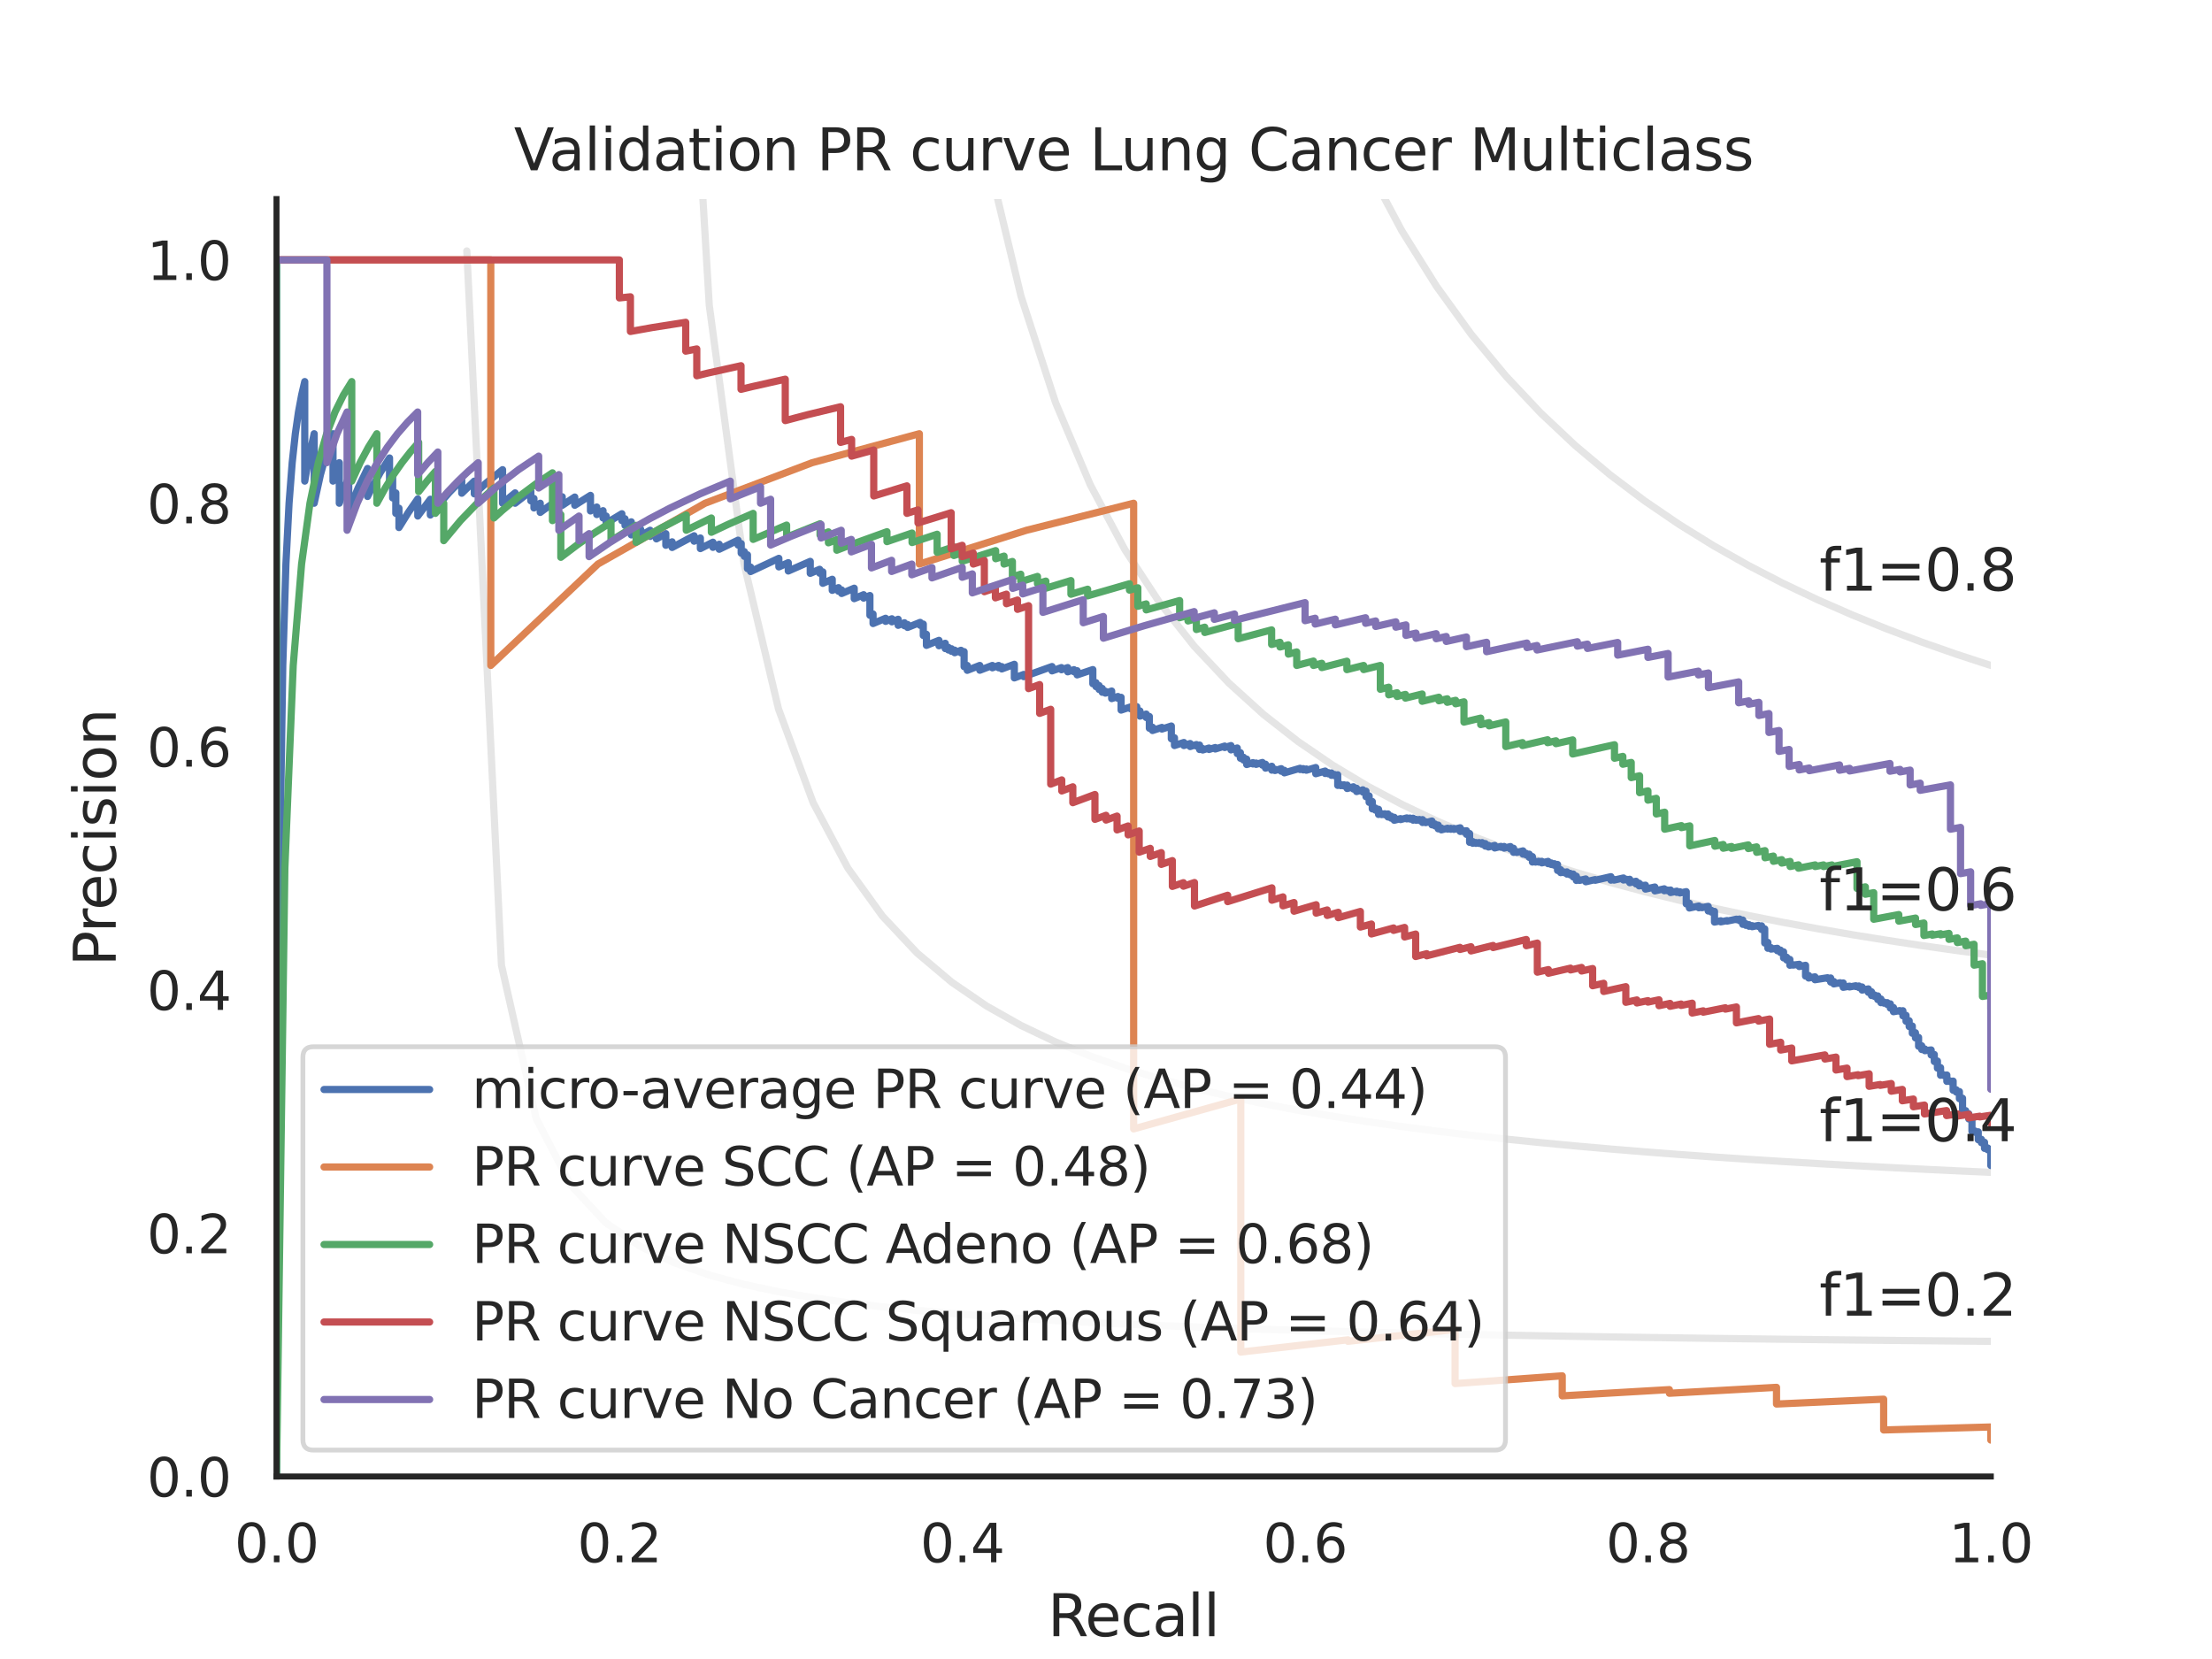 <?xml version="1.0" encoding="utf-8" standalone="no"?>
<!DOCTYPE svg PUBLIC "-//W3C//DTD SVG 1.1//EN"
  "http://www.w3.org/Graphics/SVG/1.1/DTD/svg11.dtd">
<svg xmlns:xlink="http://www.w3.org/1999/xlink" width="460.8pt" height="345.6pt" viewBox="0 0 460.8 345.6" xmlns="http://www.w3.org/2000/svg" version="1.1">
 <defs>
  <style type="text/css">*{stroke-linejoin: round; stroke-linecap: butt}</style>
 </defs>
 <g id="figure_1">
  <g id="patch_1">
   <path d="M 0 345.6 
L 460.8 345.6 
L 460.8 0 
L 0 0 
z
" style="fill: #ffffff"/>
  </g>
  <g id="axes_1">
   <g id="patch_2">
    <path d="M 57.6 307.584 
L 414.72 307.584 
L 414.72 41.472 
L 57.6 41.472 
z
" style="fill: #ffffff"/>
   </g>
   <g id="matplotlib.axis_1">
    <g id="xtick_1">
     <g id="text_1">
      <!-- 0.0 -->
      <g style="fill: #262626" transform="translate(48.853 325.442) scale(0.11 -0.11)">
       <defs>
        <path id="DejaVuSans-30" d="M 2034 4250 
Q 1547 4250 1301 3770 
Q 1056 3291 1056 2328 
Q 1056 1369 1301 889 
Q 1547 409 2034 409 
Q 2525 409 2770 889 
Q 3016 1369 3016 2328 
Q 3016 3291 2770 3770 
Q 2525 4250 2034 4250 
z
M 2034 4750 
Q 2819 4750 3233 4129 
Q 3647 3509 3647 2328 
Q 3647 1150 3233 529 
Q 2819 -91 2034 -91 
Q 1250 -91 836 529 
Q 422 1150 422 2328 
Q 422 3509 836 4129 
Q 1250 4750 2034 4750 
z
" transform="scale(0.016)"/>
        <path id="DejaVuSans-2e" d="M 684 794 
L 1344 794 
L 1344 0 
L 684 0 
L 684 794 
z
" transform="scale(0.016)"/>
       </defs>
       <use xlink:href="#DejaVuSans-30"/>
       <use xlink:href="#DejaVuSans-2e" x="63.623"/>
       <use xlink:href="#DejaVuSans-30" x="95.41"/>
      </g>
     </g>
    </g>
    <g id="xtick_2">
     <g id="text_2">
      <!-- 0.2 -->
      <g style="fill: #262626" transform="translate(120.277 325.442) scale(0.11 -0.11)">
       <defs>
        <path id="DejaVuSans-32" d="M 1228 531 
L 3431 531 
L 3431 0 
L 469 0 
L 469 531 
Q 828 903 1448 1529 
Q 2069 2156 2228 2338 
Q 2531 2678 2651 2914 
Q 2772 3150 2772 3378 
Q 2772 3750 2511 3984 
Q 2250 4219 1831 4219 
Q 1534 4219 1204 4116 
Q 875 4013 500 3803 
L 500 4441 
Q 881 4594 1212 4672 
Q 1544 4750 1819 4750 
Q 2544 4750 2975 4387 
Q 3406 4025 3406 3419 
Q 3406 3131 3298 2873 
Q 3191 2616 2906 2266 
Q 2828 2175 2409 1742 
Q 1991 1309 1228 531 
z
" transform="scale(0.016)"/>
       </defs>
       <use xlink:href="#DejaVuSans-30"/>
       <use xlink:href="#DejaVuSans-2e" x="63.623"/>
       <use xlink:href="#DejaVuSans-32" x="95.41"/>
      </g>
     </g>
    </g>
    <g id="xtick_3">
     <g id="text_3">
      <!-- 0.4 -->
      <g style="fill: #262626" transform="translate(191.701 325.442) scale(0.11 -0.11)">
       <defs>
        <path id="DejaVuSans-34" d="M 2419 4116 
L 825 1625 
L 2419 1625 
L 2419 4116 
z
M 2253 4666 
L 3047 4666 
L 3047 1625 
L 3713 1625 
L 3713 1100 
L 3047 1100 
L 3047 0 
L 2419 0 
L 2419 1100 
L 313 1100 
L 313 1709 
L 2253 4666 
z
" transform="scale(0.016)"/>
       </defs>
       <use xlink:href="#DejaVuSans-30"/>
       <use xlink:href="#DejaVuSans-2e" x="63.623"/>
       <use xlink:href="#DejaVuSans-34" x="95.41"/>
      </g>
     </g>
    </g>
    <g id="xtick_4">
     <g id="text_4">
      <!-- 0.6 -->
      <g style="fill: #262626" transform="translate(263.125 325.442) scale(0.11 -0.11)">
       <defs>
        <path id="DejaVuSans-36" d="M 2113 2584 
Q 1688 2584 1439 2293 
Q 1191 2003 1191 1497 
Q 1191 994 1439 701 
Q 1688 409 2113 409 
Q 2538 409 2786 701 
Q 3034 994 3034 1497 
Q 3034 2003 2786 2293 
Q 2538 2584 2113 2584 
z
M 3366 4563 
L 3366 3988 
Q 3128 4100 2886 4159 
Q 2644 4219 2406 4219 
Q 1781 4219 1451 3797 
Q 1122 3375 1075 2522 
Q 1259 2794 1537 2939 
Q 1816 3084 2150 3084 
Q 2853 3084 3261 2657 
Q 3669 2231 3669 1497 
Q 3669 778 3244 343 
Q 2819 -91 2113 -91 
Q 1303 -91 875 529 
Q 447 1150 447 2328 
Q 447 3434 972 4092 
Q 1497 4750 2381 4750 
Q 2619 4750 2861 4703 
Q 3103 4656 3366 4563 
z
" transform="scale(0.016)"/>
       </defs>
       <use xlink:href="#DejaVuSans-30"/>
       <use xlink:href="#DejaVuSans-2e" x="63.623"/>
       <use xlink:href="#DejaVuSans-36" x="95.41"/>
      </g>
     </g>
    </g>
    <g id="xtick_5">
     <g id="text_5">
      <!-- 0.8 -->
      <g style="fill: #262626" transform="translate(334.549 325.442) scale(0.11 -0.11)">
       <defs>
        <path id="DejaVuSans-38" d="M 2034 2216 
Q 1584 2216 1326 1975 
Q 1069 1734 1069 1313 
Q 1069 891 1326 650 
Q 1584 409 2034 409 
Q 2484 409 2743 651 
Q 3003 894 3003 1313 
Q 3003 1734 2745 1975 
Q 2488 2216 2034 2216 
z
M 1403 2484 
Q 997 2584 770 2862 
Q 544 3141 544 3541 
Q 544 4100 942 4425 
Q 1341 4750 2034 4750 
Q 2731 4750 3128 4425 
Q 3525 4100 3525 3541 
Q 3525 3141 3298 2862 
Q 3072 2584 2669 2484 
Q 3125 2378 3379 2068 
Q 3634 1759 3634 1313 
Q 3634 634 3220 271 
Q 2806 -91 2034 -91 
Q 1263 -91 848 271 
Q 434 634 434 1313 
Q 434 1759 690 2068 
Q 947 2378 1403 2484 
z
M 1172 3481 
Q 1172 3119 1398 2916 
Q 1625 2713 2034 2713 
Q 2441 2713 2670 2916 
Q 2900 3119 2900 3481 
Q 2900 3844 2670 4047 
Q 2441 4250 2034 4250 
Q 1625 4250 1398 4047 
Q 1172 3844 1172 3481 
z
" transform="scale(0.016)"/>
       </defs>
       <use xlink:href="#DejaVuSans-30"/>
       <use xlink:href="#DejaVuSans-2e" x="63.623"/>
       <use xlink:href="#DejaVuSans-38" x="95.41"/>
      </g>
     </g>
    </g>
    <g id="xtick_6">
     <g id="text_6">
      <!-- 1.0 -->
      <g style="fill: #262626" transform="translate(405.973 325.442) scale(0.11 -0.11)">
       <defs>
        <path id="DejaVuSans-31" d="M 794 531 
L 1825 531 
L 1825 4091 
L 703 3866 
L 703 4441 
L 1819 4666 
L 2450 4666 
L 2450 531 
L 3481 531 
L 3481 0 
L 794 0 
L 794 531 
z
" transform="scale(0.016)"/>
       </defs>
       <use xlink:href="#DejaVuSans-31"/>
       <use xlink:href="#DejaVuSans-2e" x="63.623"/>
       <use xlink:href="#DejaVuSans-30" x="95.41"/>
      </g>
     </g>
    </g>
    <g id="text_7">
     <!-- Recall -->
     <g style="fill: #262626" transform="translate(218.259 340.848) scale(0.12 -0.12)">
      <defs>
       <path id="DejaVuSans-52" d="M 2841 2188 
Q 3044 2119 3236 1894 
Q 3428 1669 3622 1275 
L 4263 0 
L 3584 0 
L 2988 1197 
Q 2756 1666 2539 1819 
Q 2322 1972 1947 1972 
L 1259 1972 
L 1259 0 
L 628 0 
L 628 4666 
L 2053 4666 
Q 2853 4666 3247 4331 
Q 3641 3997 3641 3322 
Q 3641 2881 3436 2590 
Q 3231 2300 2841 2188 
z
M 1259 4147 
L 1259 2491 
L 2053 2491 
Q 2509 2491 2742 2702 
Q 2975 2913 2975 3322 
Q 2975 3731 2742 3939 
Q 2509 4147 2053 4147 
L 1259 4147 
z
" transform="scale(0.016)"/>
       <path id="DejaVuSans-65" d="M 3597 1894 
L 3597 1613 
L 953 1613 
Q 991 1019 1311 708 
Q 1631 397 2203 397 
Q 2534 397 2845 478 
Q 3156 559 3463 722 
L 3463 178 
Q 3153 47 2828 -22 
Q 2503 -91 2169 -91 
Q 1331 -91 842 396 
Q 353 884 353 1716 
Q 353 2575 817 3079 
Q 1281 3584 2069 3584 
Q 2775 3584 3186 3129 
Q 3597 2675 3597 1894 
z
M 3022 2063 
Q 3016 2534 2758 2815 
Q 2500 3097 2075 3097 
Q 1594 3097 1305 2825 
Q 1016 2553 972 2059 
L 3022 2063 
z
" transform="scale(0.016)"/>
       <path id="DejaVuSans-63" d="M 3122 3366 
L 3122 2828 
Q 2878 2963 2633 3030 
Q 2388 3097 2138 3097 
Q 1578 3097 1268 2742 
Q 959 2388 959 1747 
Q 959 1106 1268 751 
Q 1578 397 2138 397 
Q 2388 397 2633 464 
Q 2878 531 3122 666 
L 3122 134 
Q 2881 22 2623 -34 
Q 2366 -91 2075 -91 
Q 1284 -91 818 406 
Q 353 903 353 1747 
Q 353 2603 823 3093 
Q 1294 3584 2113 3584 
Q 2378 3584 2631 3529 
Q 2884 3475 3122 3366 
z
" transform="scale(0.016)"/>
       <path id="DejaVuSans-61" d="M 2194 1759 
Q 1497 1759 1228 1600 
Q 959 1441 959 1056 
Q 959 750 1161 570 
Q 1363 391 1709 391 
Q 2188 391 2477 730 
Q 2766 1069 2766 1631 
L 2766 1759 
L 2194 1759 
z
M 3341 1997 
L 3341 0 
L 2766 0 
L 2766 531 
Q 2569 213 2275 61 
Q 1981 -91 1556 -91 
Q 1019 -91 701 211 
Q 384 513 384 1019 
Q 384 1609 779 1909 
Q 1175 2209 1959 2209 
L 2766 2209 
L 2766 2266 
Q 2766 2663 2505 2880 
Q 2244 3097 1772 3097 
Q 1472 3097 1187 3025 
Q 903 2953 641 2809 
L 641 3341 
Q 956 3463 1253 3523 
Q 1550 3584 1831 3584 
Q 2591 3584 2966 3190 
Q 3341 2797 3341 1997 
z
" transform="scale(0.016)"/>
       <path id="DejaVuSans-6c" d="M 603 4863 
L 1178 4863 
L 1178 0 
L 603 0 
L 603 4863 
z
" transform="scale(0.016)"/>
      </defs>
      <use xlink:href="#DejaVuSans-52"/>
      <use xlink:href="#DejaVuSans-65" x="64.982"/>
      <use xlink:href="#DejaVuSans-63" x="126.506"/>
      <use xlink:href="#DejaVuSans-61" x="181.486"/>
      <use xlink:href="#DejaVuSans-6c" x="242.766"/>
      <use xlink:href="#DejaVuSans-6c" x="270.549"/>
     </g>
    </g>
   </g>
   <g id="matplotlib.axis_2">
    <g id="ytick_1">
     <g id="text_8">
      <!-- 0.0 -->
      <g style="fill: #262626" transform="translate(30.607 311.763) scale(0.11 -0.11)">
       <use xlink:href="#DejaVuSans-30"/>
       <use xlink:href="#DejaVuSans-2e" x="63.623"/>
       <use xlink:href="#DejaVuSans-30" x="95.41"/>
      </g>
     </g>
    </g>
    <g id="ytick_2">
     <g id="text_9">
      <!-- 0.2 -->
      <g style="fill: #262626" transform="translate(30.607 261.075) scale(0.11 -0.11)">
       <use xlink:href="#DejaVuSans-30"/>
       <use xlink:href="#DejaVuSans-2e" x="63.623"/>
       <use xlink:href="#DejaVuSans-32" x="95.41"/>
      </g>
     </g>
    </g>
    <g id="ytick_3">
     <g id="text_10">
      <!-- 0.4 -->
      <g style="fill: #262626" transform="translate(30.607 210.387) scale(0.11 -0.11)">
       <use xlink:href="#DejaVuSans-30"/>
       <use xlink:href="#DejaVuSans-2e" x="63.623"/>
       <use xlink:href="#DejaVuSans-34" x="95.41"/>
      </g>
     </g>
    </g>
    <g id="ytick_4">
     <g id="text_11">
      <!-- 0.6 -->
      <g style="fill: #262626" transform="translate(30.607 159.699) scale(0.11 -0.11)">
       <use xlink:href="#DejaVuSans-30"/>
       <use xlink:href="#DejaVuSans-2e" x="63.623"/>
       <use xlink:href="#DejaVuSans-36" x="95.41"/>
      </g>
     </g>
    </g>
    <g id="ytick_5">
     <g id="text_12">
      <!-- 0.8 -->
      <g style="fill: #262626" transform="translate(30.607 109.011) scale(0.11 -0.11)">
       <use xlink:href="#DejaVuSans-30"/>
       <use xlink:href="#DejaVuSans-2e" x="63.623"/>
       <use xlink:href="#DejaVuSans-38" x="95.41"/>
      </g>
     </g>
    </g>
    <g id="ytick_6">
     <g id="text_13">
      <!-- 1.0 -->
      <g style="fill: #262626" transform="translate(30.607 58.323) scale(0.11 -0.11)">
       <use xlink:href="#DejaVuSans-31"/>
       <use xlink:href="#DejaVuSans-2e" x="63.623"/>
       <use xlink:href="#DejaVuSans-30" x="95.41"/>
      </g>
     </g>
    </g>
    <g id="text_14">
     <!-- Precision -->
     <g style="fill: #262626" transform="translate(24.111 201.296) rotate(-90) scale(0.12 -0.12)">
      <defs>
       <path id="DejaVuSans-50" d="M 1259 4147 
L 1259 2394 
L 2053 2394 
Q 2494 2394 2734 2622 
Q 2975 2850 2975 3272 
Q 2975 3691 2734 3919 
Q 2494 4147 2053 4147 
L 1259 4147 
z
M 628 4666 
L 2053 4666 
Q 2838 4666 3239 4311 
Q 3641 3956 3641 3272 
Q 3641 2581 3239 2228 
Q 2838 1875 2053 1875 
L 1259 1875 
L 1259 0 
L 628 0 
L 628 4666 
z
" transform="scale(0.016)"/>
       <path id="DejaVuSans-72" d="M 2631 2963 
Q 2534 3019 2420 3045 
Q 2306 3072 2169 3072 
Q 1681 3072 1420 2755 
Q 1159 2438 1159 1844 
L 1159 0 
L 581 0 
L 581 3500 
L 1159 3500 
L 1159 2956 
Q 1341 3275 1631 3429 
Q 1922 3584 2338 3584 
Q 2397 3584 2469 3576 
Q 2541 3569 2628 3553 
L 2631 2963 
z
" transform="scale(0.016)"/>
       <path id="DejaVuSans-69" d="M 603 3500 
L 1178 3500 
L 1178 0 
L 603 0 
L 603 3500 
z
M 603 4863 
L 1178 4863 
L 1178 4134 
L 603 4134 
L 603 4863 
z
" transform="scale(0.016)"/>
       <path id="DejaVuSans-73" d="M 2834 3397 
L 2834 2853 
Q 2591 2978 2328 3040 
Q 2066 3103 1784 3103 
Q 1356 3103 1142 2972 
Q 928 2841 928 2578 
Q 928 2378 1081 2264 
Q 1234 2150 1697 2047 
L 1894 2003 
Q 2506 1872 2764 1633 
Q 3022 1394 3022 966 
Q 3022 478 2636 193 
Q 2250 -91 1575 -91 
Q 1294 -91 989 -36 
Q 684 19 347 128 
L 347 722 
Q 666 556 975 473 
Q 1284 391 1588 391 
Q 1994 391 2212 530 
Q 2431 669 2431 922 
Q 2431 1156 2273 1281 
Q 2116 1406 1581 1522 
L 1381 1569 
Q 847 1681 609 1914 
Q 372 2147 372 2553 
Q 372 3047 722 3315 
Q 1072 3584 1716 3584 
Q 2034 3584 2315 3537 
Q 2597 3491 2834 3397 
z
" transform="scale(0.016)"/>
       <path id="DejaVuSans-6f" d="M 1959 3097 
Q 1497 3097 1228 2736 
Q 959 2375 959 1747 
Q 959 1119 1226 758 
Q 1494 397 1959 397 
Q 2419 397 2687 759 
Q 2956 1122 2956 1747 
Q 2956 2369 2687 2733 
Q 2419 3097 1959 3097 
z
M 1959 3584 
Q 2709 3584 3137 3096 
Q 3566 2609 3566 1747 
Q 3566 888 3137 398 
Q 2709 -91 1959 -91 
Q 1206 -91 779 398 
Q 353 888 353 1747 
Q 353 2609 779 3096 
Q 1206 3584 1959 3584 
z
" transform="scale(0.016)"/>
       <path id="DejaVuSans-6e" d="M 3513 2113 
L 3513 0 
L 2938 0 
L 2938 2094 
Q 2938 2591 2744 2837 
Q 2550 3084 2163 3084 
Q 1697 3084 1428 2787 
Q 1159 2491 1159 1978 
L 1159 0 
L 581 0 
L 581 3500 
L 1159 3500 
L 1159 2956 
Q 1366 3272 1645 3428 
Q 1925 3584 2291 3584 
Q 2894 3584 3203 3211 
Q 3513 2838 3513 2113 
z
" transform="scale(0.016)"/>
      </defs>
      <use xlink:href="#DejaVuSans-50"/>
      <use xlink:href="#DejaVuSans-72" x="58.553"/>
      <use xlink:href="#DejaVuSans-65" x="97.416"/>
      <use xlink:href="#DejaVuSans-63" x="158.939"/>
      <use xlink:href="#DejaVuSans-69" x="213.92"/>
      <use xlink:href="#DejaVuSans-73" x="241.703"/>
      <use xlink:href="#DejaVuSans-69" x="293.803"/>
      <use xlink:href="#DejaVuSans-6f" x="321.586"/>
      <use xlink:href="#DejaVuSans-6e" x="382.768"/>
     </g>
    </g>
   </g>
   <g id="line2d_1">
    <path d="M 97.248 52.267 
L 104.463 201.073 
L 111.678 232.96 
L 118.893 246.859 
L 126.109 254.643 
L 133.324 259.62 
L 140.539 263.076 
L 147.755 265.615 
L 154.97 267.561 
L 162.185 269.099 
L 169.4 270.345 
L 176.616 271.375 
L 183.831 272.241 
L 191.046 272.979 
L 198.262 273.616 
L 205.477 274.171 
L 212.692 274.658 
L 219.907 275.091 
L 227.123 275.476 
L 234.338 275.822 
L 241.553 276.135 
L 248.769 276.418 
L 255.984 276.676 
L 263.199 276.912 
L 270.414 277.129 
L 277.63 277.33 
L 284.845 277.515 
L 292.06 277.686 
L 299.275 277.846 
L 306.491 277.994 
L 313.706 278.133 
L 320.921 278.264 
L 328.137 278.386 
L 335.352 278.501 
L 342.567 278.609 
L 349.782 278.711 
L 356.998 278.808 
L 364.213 278.899 
L 371.428 278.986 
L 378.644 279.068 
L 385.859 279.146 
L 393.074 279.221 
L 400.289 279.292 
L 407.505 279.359 
L 414.72 279.424 
" clip-path="url(#p24afdfefab)" style="fill: none; stroke: #808080; stroke-opacity: 0.2; stroke-width: 1.5; stroke-linecap: round"/>
   </g>
   <g id="line2d_2">
    <path d="M 143.905 -1 
L 147.755 63.611 
L 154.97 117.362 
L 162.185 147.722 
L 169.4 167.231 
L 176.616 180.825 
L 183.831 190.84 
L 191.046 198.524 
L 198.262 204.607 
L 205.477 209.542 
L 212.692 213.626 
L 219.907 217.061 
L 227.123 219.991 
L 234.338 222.519 
L 241.553 224.724 
L 248.769 226.662 
L 255.984 228.38 
L 263.199 229.914 
L 270.414 231.291 
L 277.63 232.534 
L 284.845 233.662 
L 292.06 234.69 
L 299.275 235.631 
L 306.491 236.496 
L 313.706 237.293 
L 320.921 238.03 
L 328.137 238.714 
L 335.352 239.349 
L 342.567 239.942 
L 349.782 240.496 
L 356.998 241.015 
L 364.213 241.503 
L 371.428 241.961 
L 378.644 242.393 
L 385.859 242.8 
L 393.074 243.185 
L 400.289 243.55 
L 407.505 243.896 
L 414.72 244.224 
" clip-path="url(#p24afdfefab)" style="fill: none; stroke: #808080; stroke-opacity: 0.2; stroke-width: 1.5; stroke-linecap: round"/>
   </g>
   <g id="line2d_3">
    <path d="M 200.009 -1 
L 205.477 31.611 
L 212.692 61.693 
L 219.907 83.907 
L 227.123 100.983 
L 234.338 114.518 
L 241.553 125.511 
L 248.769 134.616 
L 255.984 142.281 
L 263.199 148.823 
L 270.414 154.471 
L 277.63 159.398 
L 284.845 163.732 
L 292.06 167.575 
L 299.275 171.006 
L 306.491 174.088 
L 313.706 176.871 
L 320.921 179.398 
L 328.137 181.701 
L 335.352 183.809 
L 342.567 185.746 
L 349.782 187.532 
L 356.998 189.184 
L 364.213 190.716 
L 371.428 192.142 
L 378.644 193.471 
L 385.859 194.714 
L 393.074 195.878 
L 400.289 196.971 
L 407.505 197.998 
L 414.72 198.967 
" clip-path="url(#p24afdfefab)" style="fill: none; stroke: #808080; stroke-opacity: 0.2; stroke-width: 1.5; stroke-linecap: round"/>
   </g>
   <g id="line2d_4">
    <path d="M 270.344 -1 
L 270.414 -0.768 
L 277.63 18.581 
L 284.845 34.622 
L 292.06 48.136 
L 299.275 59.676 
L 306.491 69.647 
L 313.706 78.346 
L 320.921 86.004 
L 328.137 92.796 
L 335.352 98.862 
L 342.567 104.312 
L 349.782 109.235 
L 356.998 113.705 
L 364.213 117.78 
L 371.428 121.512 
L 378.644 124.941 
L 385.859 128.104 
L 393.074 131.029 
L 400.289 133.744 
L 407.505 136.269 
L 414.72 138.624 
" clip-path="url(#p24afdfefab)" style="fill: none; stroke: #808080; stroke-opacity: 0.2; stroke-width: 1.5; stroke-linecap: round"/>
   </g>
   <g id="line2d_5">
    <path d="M 414.72 242.8 
L 414.72 239.417 
L 414.066 239.509 
L 414.066 239.408 
L 414.066 239.138 
L 413.412 239.229 
L 413.412 239.128 
L 413.412 237.952 
L 412.758 238.045 
L 412.758 237.939 
L 412.758 237.335 
L 412.104 237.428 
L 412.104 237.321 
L 412.104 235.778 
L 411.45 235.873 
L 411.45 235.798 
L 411.45 235.61 
L 410.796 235.705 
L 410.796 235.629 
L 410.796 233.002 
L 410.142 233.1 
L 410.142 233.018 
L 410.142 232.029 
L 409.487 232.127 
L 409.487 232.043 
L 409.487 231.368 
L 408.833 231.467 
L 408.833 231.382 
L 408.833 228.778 
L 408.179 228.88 
L 408.179 228.788 
L 408.179 227.393 
L 407.525 227.495 
L 407.525 227.4 
L 407.525 227.019 
L 406.871 227.122 
L 406.871 227.026 
L 406.871 225.212 
L 406.217 225.316 
L 406.217 225.216 
L 406.217 225.166 
L 405.563 225.27 
L 405.563 225.17 
L 405.563 223.943 
L 404.909 224.048 
L 404.909 223.944 
L 404.909 223.892 
L 404.255 223.998 
L 404.255 223.894 
L 404.255 222.408 
L 403.601 222.514 
L 403.601 222.406 
L 403.601 221.032 
L 402.947 221.139 
L 402.947 221.028 
L 402.947 219.663 
L 402.293 219.771 
L 402.293 219.714 
L 402.293 218.72 
L 400.985 218.88 
L 400.985 218.524 
L 400.331 218.634 
L 400.331 218.574 
L 400.331 217.853 
L 399.676 217.963 
L 399.676 217.903 
L 399.676 216.108 
L 399.022 216.22 
L 399.022 216.156 
L 399.022 215.134 
L 398.368 215.247 
L 398.368 215.182 
L 398.368 213.737 
L 397.714 213.851 
L 397.714 213.784 
L 397.714 212.635 
L 397.06 212.75 
L 397.06 212.681 
L 397.06 211.503 
L 396.406 211.618 
L 396.406 211.547 
L 396.406 210.554 
L 395.752 210.669 
L 395.752 210.598 
L 395.752 210.526 
L 394.444 210.758 
L 394.444 210.686 
L 394.444 209.888 
L 393.79 210.005 
L 393.79 209.932 
L 393.79 209.12 
L 393.136 209.237 
L 393.136 209.163 
L 393.136 208.864 
L 392.482 208.981 
L 392.482 208.906 
L 392.482 208.756 
L 391.828 208.874 
L 391.828 208.798 
L 391.828 208.116 
L 391.174 208.234 
L 391.174 208.158 
L 391.174 207.464 
L 390.52 207.583 
L 390.52 207.506 
L 390.52 207.272 
L 389.865 207.391 
L 389.865 207.313 
L 389.865 206.606 
L 389.211 206.725 
L 389.211 206.646 
L 389.211 206.008 
L 387.903 206.248 
L 387.903 206.168 
L 387.903 205.602 
L 387.249 205.723 
L 387.249 205.642 
L 387.249 205.397 
L 386.595 205.518 
L 386.595 205.436 
L 386.595 205.354 
L 385.287 205.597 
L 385.287 205.515 
L 385.287 205.433 
L 383.979 205.677 
L 383.979 205.595 
L 383.979 204.766 
L 383.325 204.888 
L 383.325 204.805 
L 383.325 204.721 
L 382.017 204.967 
L 382.017 204.883 
L 382.017 204.462 
L 381.363 204.585 
L 381.363 204.5 
L 381.363 203.732 
L 380.709 203.856 
L 380.709 203.77 
L 380.709 203.684 
L 378.092 204.096 
L 378.092 203.489 
L 376.784 203.74 
L 376.784 203.652 
L 376.784 203.214 
L 376.13 203.34 
L 376.13 203.252 
L 376.13 201.091 
L 374.822 201.345 
L 374.822 201.253 
L 374.822 200.884 
L 373.514 201.047 
L 373.514 200.954 
L 372.86 201.082 
L 372.86 200.989 
L 372.86 199.861 
L 372.206 199.989 
L 372.206 199.894 
L 372.206 199.417 
L 371.552 199.546 
L 371.552 199.45 
L 371.552 198.284 
L 370.898 198.413 
L 370.898 198.315 
L 370.898 197.92 
L 370.244 198.05 
L 370.244 197.951 
L 370.244 197.553 
L 368.935 197.714 
L 368.935 197.413 
L 368.281 197.544 
L 368.281 197.443 
L 368.281 196.323 
L 367.627 196.455 
L 367.627 196.352 
L 367.627 193.5 
L 366.973 193.632 
L 366.973 193.524 
L 366.973 192.869 
L 366.319 193.002 
L 366.319 192.892 
L 366.319 192.782 
L 365.011 193.049 
L 365.011 192.938 
L 365.011 192.828 
L 364.357 192.962 
L 364.357 192.851 
L 364.357 192.629 
L 363.703 192.763 
L 363.703 192.652 
L 363.703 192.429 
L 363.049 192.563 
L 363.049 192.451 
L 363.049 191.662 
L 362.395 191.797 
L 362.395 191.455 
L 361.741 191.59 
L 361.741 191.476 
L 359.778 191.883 
L 359.778 191.769 
L 358.47 192.041 
L 358.47 191.812 
L 357.162 192.086 
L 357.162 189.86 
L 356.508 189.998 
L 356.508 189.639 
L 355.854 189.777 
L 355.854 188.808 
L 354.546 189.086 
L 354.546 188.964 
L 353.892 189.103 
L 353.892 188.735 
L 351.93 189.154 
L 351.93 188.162 
L 351.276 188.302 
L 351.276 185.748 
L 349.967 186.031 
L 349.967 185.769 
L 349.313 185.911 
L 349.313 185.648 
L 348.005 185.933 
L 348.005 185.404 
L 347.351 185.547 
L 347.351 185.414 
L 346.697 185.557 
L 346.697 185.157 
L 344.735 185.588 
L 344.735 184.78 
L 342.773 185.214 
L 342.773 184.396 
L 342.119 184.541 
L 342.119 184.404 
L 341.465 184.549 
L 341.465 183.996 
L 340.811 184.142 
L 340.811 183.585 
L 339.502 183.878 
L 339.502 183.173 
L 338.848 183.32 
L 338.848 183.179 
L 338.194 183.326 
L 338.194 182.898 
L 336.232 183.343 
L 336.232 183.2 
L 335.578 183.349 
L 335.578 182.628 
L 332.308 183.378 
L 332.308 183.233 
L 330.345 183.687 
L 330.345 183.103 
L 329.037 183.407 
L 329.037 183.261 
L 328.383 183.413 
L 328.383 182.525 
L 327.729 182.679 
L 327.729 182.08 
L 327.075 182.233 
L 327.075 181.931 
L 326.421 182.085 
L 326.421 181.63 
L 325.767 181.784 
L 325.767 181.632 
L 325.113 181.787 
L 325.113 181.173 
L 324.459 181.328 
L 324.459 180.083 
L 323.805 180.238 
L 323.805 179.923 
L 323.151 180.079 
L 323.151 179.762 
L 322.497 179.918 
L 322.497 179.44 
L 321.189 179.754 
L 321.189 179.433 
L 320.535 179.59 
L 320.535 179.429 
L 319.88 179.587 
L 319.88 179.426 
L 319.226 179.584 
L 319.226 178.443 
L 318.572 178.601 
L 318.572 177.94 
L 317.918 178.099 
L 317.918 177.765 
L 317.264 177.925 
L 317.264 177.253 
L 315.956 177.573 
L 315.956 177.404 
L 315.302 177.564 
L 315.302 176.712 
L 314.648 176.873 
L 314.648 176.356 
L 313.34 176.679 
L 313.34 176.332 
L 312.686 176.494 
L 312.686 176.32 
L 311.378 176.646 
L 311.378 176.12 
L 310.069 176.447 
L 310.069 176.095 
L 309.415 176.259 
L 309.415 175.727 
L 308.761 175.891 
L 308.761 175.534 
L 308.107 175.699 
L 308.107 175.519 
L 307.453 175.685 
L 307.453 175.505 
L 306.799 175.671 
L 306.799 175.309 
L 306.145 175.475 
L 306.145 173.638 
L 305.491 173.804 
L 305.491 173.055 
L 304.837 173.222 
L 304.837 173.033 
L 304.183 173.2 
L 304.183 172.44 
L 302.875 172.775 
L 302.875 172.584 
L 302.221 172.752 
L 302.221 172.56 
L 301.567 172.729 
L 301.567 172.537 
L 300.258 172.876 
L 300.258 172.489 
L 299.604 172.659 
L 299.604 171.878 
L 298.95 172.049 
L 298.95 171.655 
L 298.296 171.826 
L 298.296 171.031 
L 296.988 171.374 
L 296.988 171.174 
L 296.334 171.346 
L 296.334 170.741 
L 295.68 170.914 
L 295.68 170.711 
L 295.026 170.885 
L 295.026 170.681 
L 294.372 170.855 
L 294.372 170.446 
L 293.718 170.62 
L 293.718 170.415 
L 293.064 170.589 
L 293.064 170.383 
L 291.756 170.734 
L 291.756 170.527 
L 290.447 170.88 
L 290.447 170.256 
L 289.793 170.433 
L 289.793 170.013 
L 289.139 170.191 
L 289.139 169.557 
L 288.485 169.735 
L 288.485 169.522 
L 287.831 169.7 
L 287.831 169.487 
L 287.177 169.665 
L 287.177 168.588 
L 286.523 168.767 
L 286.523 168.331 
L 285.869 168.511 
L 285.869 166.963 
L 285.215 167.143 
L 285.215 165.788 
L 284.561 165.968 
L 284.561 164.818 
L 283.907 164.998 
L 283.907 164.533 
L 282.599 164.894 
L 282.599 164.19 
L 281.945 164.372 
L 281.945 163.898 
L 280.636 164.262 
L 280.636 163.546 
L 279.982 163.728 
L 279.982 163.488 
L 279.328 163.671 
L 279.328 163.429 
L 278.674 163.613 
L 278.674 161.402 
L 278.02 161.585 
L 278.02 161.335 
L 277.366 161.519 
L 277.366 161.016 
L 276.712 161.201 
L 276.712 160.948 
L 276.058 161.133 
L 276.058 160.624 
L 274.096 161.181 
L 274.096 159.893 
L 272.134 160.454 
L 272.134 160.193 
L 271.48 160.382 
L 271.48 160.12 
L 270.825 160.309 
L 270.825 160.046 
L 267.555 161 
L 267.555 160.47 
L 266.901 160.662 
L 266.901 160.128 
L 265.593 160.515 
L 265.593 160.246 
L 264.939 160.44 
L 264.939 159.627 
L 263.631 160.017 
L 263.631 159.194 
L 262.977 159.39 
L 262.977 158.836 
L 261.669 159.229 
L 261.669 158.95 
L 261.015 159.147 
L 261.015 158.867 
L 259.706 159.264 
L 259.706 158.132 
L 259.052 158.331 
L 259.052 157.758 
L 258.398 157.957 
L 258.398 156.797 
L 257.744 156.996 
L 257.744 155.818 
L 256.436 156.217 
L 256.436 155.32 
L 255.128 155.721 
L 255.128 155.419 
L 253.166 156.027 
L 253.166 155.723 
L 251.858 156.132 
L 251.858 155.827 
L 250.549 156.238 
L 250.549 155.931 
L 249.895 156.138 
L 249.895 155.209 
L 249.241 155.416 
L 249.241 155.104 
L 247.933 155.52 
L 247.933 154.89 
L 246.625 155.309 
L 246.625 154.673 
L 244.663 155.307 
L 244.663 153.69 
L 244.009 153.902 
L 244.009 151.241 
L 242.047 151.876 
L 242.047 151.536 
L 240.084 152.178 
L 240.084 151.492 
L 239.43 151.707 
L 239.43 149.255 
L 238.776 149.469 
L 238.776 148.754 
L 237.468 149.184 
L 237.468 148.097 
L 236.814 148.312 
L 236.814 147.209 
L 235.506 147.64 
L 235.506 147.268 
L 233.544 147.923 
L 233.544 145.262 
L 232.89 145.479 
L 232.89 145.091 
L 231.582 145.529 
L 231.582 143.955 
L 230.273 144.393 
L 230.273 143.994 
L 229.619 144.215 
L 229.619 143.41 
L 228.965 143.63 
L 228.965 142.817 
L 228.311 143.037 
L 228.311 142.214 
L 227.657 142.435 
L 227.657 139.486 
L 224.387 140.589 
L 224.387 139.721 
L 223.733 139.944 
L 223.733 139.506 
L 222.425 139.954 
L 222.425 139.07 
L 221.116 139.52 
L 221.116 139.073 
L 219.154 139.756 
L 219.154 138.852 
L 213.268 140.958 
L 213.268 140.496 
L 211.305 141.22 
L 211.305 138.384 
L 208.689 139.352 
L 208.689 138.867 
L 208.035 139.112 
L 208.035 138.624 
L 206.727 139.117 
L 206.727 138.624 
L 204.111 139.624 
L 204.111 138.624 
L 201.495 139.642 
L 201.495 138.624 
L 200.84 138.881 
L 200.84 135.747 
L 200.186 136 
L 200.186 135.466 
L 198.878 135.976 
L 198.878 135.436 
L 198.224 135.693 
L 198.224 135.149 
L 197.57 135.406 
L 197.57 134.857 
L 196.916 135.115 
L 196.916 134.006 
L 195.608 134.523 
L 195.608 133.396 
L 192.992 134.442 
L 192.992 132.126 
L 192.338 132.387 
L 192.338 130.004 
L 191.684 130.262 
L 191.684 129.655 
L 189.067 130.704 
L 189.067 130.088 
L 188.413 130.353 
L 188.413 129.731 
L 187.105 130.266 
L 187.105 129.004 
L 185.797 129.54 
L 185.797 128.9 
L 184.489 129.441 
L 184.489 128.794 
L 181.873 129.895 
L 181.873 127.906 
L 181.218 128.183 
L 181.218 124.058 
L 179.91 124.598 
L 179.91 123.889 
L 177.948 124.71 
L 177.948 122.533 
L 175.332 123.636 
L 175.332 122.891 
L 174.678 123.17 
L 174.678 122.418 
L 173.37 122.98 
L 173.37 120.672 
L 171.407 121.514 
L 171.407 119.129 
L 170.753 119.408 
L 170.753 118.596 
L 168.791 119.441 
L 168.791 116.943 
L 164.213 118.951 
L 164.213 117.212 
L 162.251 118.096 
L 162.251 116.309 
L 156.364 119.065 
L 156.364 118.131 
L 155.71 118.45 
L 155.71 115.584 
L 155.056 115.896 
L 155.056 114.918 
L 154.402 115.23 
L 154.402 113.236 
L 153.748 113.544 
L 153.748 112.528 
L 149.823 114.422 
L 149.823 113.372 
L 148.515 114.023 
L 148.515 112.953 
L 145.899 114.282 
L 145.899 112.073 
L 144.591 112.743 
L 144.591 111.61 
L 140.012 114.048 
L 140.012 112.868 
L 138.704 113.593 
L 138.704 111.168 
L 136.742 112.258 
L 136.742 111.006 
L 135.434 111.744 
L 135.434 110.464 
L 133.472 111.59 
L 133.472 110.275 
L 131.509 111.428 
L 131.509 108.704 
L 130.201 109.472 
L 130.201 108.067 
L 129.547 108.453 
L 129.547 107.02 
L 126.277 108.993 
L 126.277 107.5 
L 125.623 107.904 
L 125.623 106.38 
L 124.315 107.19 
L 124.315 105.624 
L 123.007 106.441 
L 123.007 103.197 
L 119.736 105.258 
L 119.736 103.543 
L 117.12 105.277 
L 117.12 103.486 
L 113.196 106.253 
L 112.542 106.745 
L 112.542 104.832 
L 111.233 105.816 
L 111.233 103.838 
L 110.579 104.33 
L 110.579 102.298 
L 107.309 104.832 
L 107.309 102.675 
L 104.693 104.832 
L 104.693 97.841 
L 101.422 100.505 
L 98.806 102.882 
L 98.806 100.224 
L 96.19 102.749 
L 96.19 99.904 
L 93.574 102.596 
L 90.957 105.624 
L 89.649 107.285 
L 89.649 104.001 
L 87.033 107.5 
L 87.033 103.927 
L 85.071 106.745 
L 83.109 109.901 
L 83.109 105.866 
L 82.455 106.944 
L 82.455 102.675 
L 81.8 103.73 
L 81.8 99.2 
L 81.146 100.224 
L 81.146 95.402 
L 79.184 98.496 
L 77.222 102.092 
L 76.568 103.424 
L 76.568 97.591 
L 74.606 101.664 
L 73.298 104.832 
L 72.644 106.58 
L 72.644 99.401 
L 71.335 102.882 
L 70.681 104.832 
L 70.681 96.384 
L 69.373 100.224 
L 69.373 90.35 
L 68.065 94.161 
L 66.757 98.869 
L 65.449 104.832 
L 65.449 90.35 
L 64.141 96.384 
L 63.487 100.224 
L 63.487 79.488 
L 62.833 82.304 
L 62.178 85.824 
L 61.524 90.35 
L 60.87 96.384 
L 60.216 104.832 
L 59.562 117.504 
L 58.908 138.624 
L 58.254 180.864 
L 57.6 307.584 
L 57.6 54.144 
L 57.6 54.144 
" clip-path="url(#p24afdfefab)" style="fill: none; stroke: #4c72b0; stroke-width: 1.5; stroke-linecap: round"/>
   </g>
   <g id="line2d_6">
    <path d="M 414.72 299.99 
L 414.72 297.266 
L 392.4 297.886 
L 392.4 297.786 
L 392.4 291.476 
L 370.08 292.485 
L 370.08 292.421 
L 370.08 289.007 
L 347.76 290.243 
L 347.76 290.152 
L 347.76 289.481 
L 325.44 290.781 
L 325.44 290.688 
L 325.44 286.61 
L 303.12 288.224 
L 303.12 276.948 
L 280.8 279.424 
L 280.8 279.108 
L 258.48 281.664 
L 258.48 228.93 
L 236.16 235.173 
L 236.16 104.832 
L 213.84 110.464 
L 191.52 117.504 
L 191.52 90.35 
L 169.2 96.384 
L 146.88 104.832 
L 124.56 117.504 
L 102.24 138.624 
L 102.24 54.144 
L 57.6 54.144 
L 57.6 54.144 
" clip-path="url(#p24afdfefab)" style="fill: none; stroke: #dd8452; stroke-width: 1.5; stroke-linecap: round"/>
   </g>
   <g id="line2d_7">
    <path d="M 414.72 210.29 
L 414.72 207.284 
L 412.978 207.581 
L 412.978 200.762 
L 411.236 201.066 
L 411.236 196.704 
L 409.494 197.012 
L 409.494 196.048 
L 407.752 196.358 
L 407.752 195.378 
L 406.01 195.69 
L 406.01 194.441 
L 404.268 194.755 
L 404.268 194.502 
L 402.526 194.817 
L 402.526 194.563 
L 400.784 194.88 
L 400.784 192.278 
L 399.042 192.597 
L 399.042 191.251 
L 395.557 191.896 
L 395.557 190.519 
L 390.331 191.5 
L 390.331 185.958 
L 388.589 186.29 
L 388.589 184.743 
L 386.847 185.077 
L 386.847 179.509 
L 381.621 180.522 
L 381.621 180.179 
L 379.879 180.521 
L 379.879 180.175 
L 378.137 180.519 
L 378.137 180.172 
L 374.653 180.864 
L 374.653 180.164 
L 372.911 180.513 
L 372.911 179.448 
L 371.169 179.799 
L 371.169 179.079 
L 369.427 179.432 
L 369.427 178.337 
L 367.685 178.692 
L 367.685 177.202 
L 365.943 177.558 
L 365.943 176.418 
L 364.201 176.776 
L 364.201 176.005 
L 360.716 176.728 
L 360.716 176.338 
L 358.974 176.703 
L 358.974 175.917 
L 357.232 176.284 
L 357.232 175.086 
L 352.006 176.199 
L 352.006 172.042 
L 350.264 172.416 
L 350.264 171.986 
L 346.78 172.741 
L 346.78 169.192 
L 345.038 169.572 
L 345.038 166.308 
L 343.296 166.689 
L 343.296 164.752 
L 341.554 165.133 
L 341.554 161.61 
L 339.812 161.991 
L 339.812 158.826 
L 338.07 159.206 
L 338.07 157.57 
L 336.328 157.952 
L 336.328 155.139 
L 327.618 157.074 
L 327.618 154.134 
L 324.133 154.921 
L 324.133 154.318 
L 322.391 154.715 
L 322.391 154.106 
L 317.165 155.316 
L 317.165 154.699 
L 313.681 155.52 
L 313.681 150.387 
L 310.197 151.206 
L 310.197 150.538 
L 308.455 150.952 
L 308.455 149.595 
L 304.971 150.429 
L 304.971 146.201 
L 303.229 146.615 
L 303.229 145.887 
L 301.487 146.304 
L 301.487 145.568 
L 299.745 145.987 
L 299.745 145.242 
L 296.261 146.09 
L 296.261 144.573 
L 292.777 145.43 
L 292.777 144.658 
L 291.035 145.091 
L 291.035 144.31 
L 289.292 144.746 
L 289.292 143.157 
L 287.55 143.593 
L 287.55 138.624 
L 284.066 139.486 
L 284.066 138.624 
L 280.582 139.499 
L 280.582 137.739 
L 275.356 139.073 
L 275.356 138.172 
L 273.614 138.624 
L 273.614 137.711 
L 270.13 138.624 
L 270.13 135.808 
L 268.388 136.264 
L 268.388 134.328 
L 266.646 134.784 
L 266.646 133.797 
L 264.904 134.254 
L 264.904 131.213 
L 257.936 133.059 
L 257.936 129.867 
L 250.967 131.76 
L 250.967 130.654 
L 249.225 131.138 
L 249.225 128.876 
L 247.483 129.358 
L 247.483 128.201 
L 245.741 128.685 
L 245.741 125.107 
L 238.773 127.051 
L 238.773 125.806 
L 237.031 126.304 
L 237.031 122.447 
L 235.289 122.935 
L 235.289 121.606 
L 226.579 124.124 
L 226.579 122.744 
L 223.095 123.792 
L 223.095 120.942 
L 217.868 122.533 
L 217.868 121.052 
L 216.126 121.592 
L 216.126 120.08 
L 212.642 121.169 
L 212.642 119.616 
L 210.9 120.166 
L 210.9 116.962 
L 209.158 117.504 
L 209.158 115.851 
L 207.416 116.392 
L 207.416 114.7 
L 200.448 116.923 
L 200.448 115.157 
L 198.706 115.728 
L 198.706 113.918 
L 195.222 115.067 
L 195.222 111.292 
L 189.996 113.024 
L 189.996 111.039 
L 184.77 112.835 
L 184.77 110.764 
L 177.801 113.28 
L 174.317 114.624 
L 174.317 112.406 
L 172.575 113.084 
L 172.575 110.795 
L 170.833 111.47 
L 170.833 109.107 
L 163.865 111.89 
L 163.865 109.381 
L 156.897 112.367 
L 156.897 106.944 
L 151.671 109.24 
L 148.187 110.884 
L 148.187 107.904 
L 142.96 110.464 
L 142.96 107.285 
L 137.734 109.987 
L 132.508 112.978 
L 132.508 109.44 
L 127.282 112.63 
L 127.282 108.808 
L 123.798 111.039 
L 120.314 113.46 
L 116.83 116.096 
L 116.83 107.19 
L 115.088 108.453 
L 115.088 98.496 
L 111.604 100.83 
L 108.119 103.424 
L 104.635 106.323 
L 102.893 107.904 
L 102.893 101.664 
L 99.409 104.832 
L 95.925 108.453 
L 92.441 112.63 
L 92.441 104.832 
L 90.699 106.944 
L 90.699 98.221 
L 88.957 100.224 
L 87.215 102.418 
L 87.215 92.16 
L 85.473 94.161 
L 83.731 96.384 
L 81.989 98.869 
L 80.247 101.664 
L 78.505 104.832 
L 78.505 90.35 
L 76.763 93.135 
L 75.02 96.384 
L 73.278 100.224 
L 73.278 79.488 
L 71.536 82.304 
L 69.794 85.824 
L 68.052 90.35 
L 66.31 96.384 
L 64.568 104.832 
L 62.826 117.504 
L 61.084 138.624 
L 59.342 180.864 
L 57.6 307.584 
L 57.6 54.144 
L 57.6 54.144 
" clip-path="url(#p24afdfefab)" style="fill: none; stroke: #55a868; stroke-width: 1.5; stroke-linecap: round"/>
   </g>
   <g id="line2d_8">
    <path d="M 414.72 234.02 
L 414.72 232.329 
L 412.416 232.671 
L 412.416 232.527 
L 410.112 232.87 
L 410.112 232.144 
L 407.808 232.491 
L 407.808 232.049 
L 405.504 232.398 
L 405.504 231.35 
L 400.896 232.059 
L 400.896 230.202 
L 398.592 230.563 
L 398.592 228.949 
L 396.288 229.316 
L 396.288 226.944 
L 393.984 227.319 
L 393.984 225.721 
L 391.68 226.101 
L 391.68 225.92 
L 389.376 226.303 
L 389.376 223.687 
L 387.072 224.077 
L 387.072 223.884 
L 384.768 224.277 
L 384.768 222.505 
L 382.464 222.904 
L 382.464 220.212 
L 380.16 220.619 
L 380.16 219.758 
L 373.248 220.997 
L 373.248 218.326 
L 370.944 218.749 
L 370.944 217.117 
L 368.64 217.546 
L 368.64 212.279 
L 366.336 212.721 
L 366.336 212.188 
L 361.728 213.081 
L 361.728 209.765 
L 359.424 210.221 
L 359.424 209.935 
L 354.816 210.857 
L 354.816 210.57 
L 352.512 211.035 
L 352.512 208.981 
L 350.208 209.453 
L 350.208 209.153 
L 347.904 209.629 
L 347.904 209.024 
L 345.6 209.504 
L 345.6 208.274 
L 343.296 208.758 
L 343.296 208.447 
L 340.992 208.935 
L 340.992 208.307 
L 338.688 208.799 
L 338.688 205.539 
L 334.08 206.545 
L 334.08 204.838 
L 331.776 205.349 
L 331.776 201.762 
L 329.472 202.281 
L 329.472 201.535 
L 327.168 202.059 
L 327.168 201.682 
L 322.56 202.744 
L 322.56 201.984 
L 320.256 202.522 
L 320.256 196.46 
L 317.952 197.01 
L 317.952 195.714 
L 311.04 197.393 
L 311.04 196.955 
L 306.432 198.098 
L 306.432 197.215 
L 304.128 197.794 
L 304.128 197.348 
L 297.216 199.116 
L 297.216 198.668 
L 294.912 199.267 
L 294.912 194.578 
L 292.608 195.189 
L 292.608 193.2 
L 290.304 193.818 
L 290.304 193.31 
L 285.696 194.563 
L 285.696 192.49 
L 283.392 193.127 
L 283.392 189.873 
L 278.784 191.171 
L 278.784 190.047 
L 276.48 190.706 
L 276.48 189.56 
L 274.176 190.228 
L 274.176 188.467 
L 269.568 189.824 
L 269.568 188.012 
L 267.264 188.702 
L 267.264 186.835 
L 264.96 187.533 
L 264.96 184.952 
L 255.744 187.827 
L 255.744 186.496 
L 248.832 188.739 
L 248.832 183.846 
L 246.528 184.613 
L 246.528 183.881 
L 244.224 184.658 
L 244.224 179.28 
L 241.92 180.067 
L 241.92 177.615 
L 239.616 178.411 
L 239.616 176.723 
L 237.312 177.529 
L 237.312 173.106 
L 235.008 173.92 
L 235.008 172.064 
L 232.704 172.889 
L 232.704 170.002 
L 230.4 170.836 
L 230.4 169.845 
L 228.096 170.689 
L 228.096 165.504 
L 223.488 167.217 
L 223.488 163.901 
L 221.184 164.773 
L 221.184 162.469 
L 218.88 163.35 
L 218.88 147.757 
L 216.576 148.608 
L 216.576 142.609 
L 214.272 143.451 
L 214.272 126.174 
L 211.968 126.941 
L 211.968 124.998 
L 209.664 125.768 
L 209.664 123.77 
L 207.36 124.544 
L 207.36 122.487 
L 205.056 123.264 
L 205.056 116.759 
L 202.752 117.504 
L 202.752 115.214 
L 200.448 115.959 
L 200.448 113.593 
L 198.144 114.336 
L 198.144 106.807 
L 191.232 108.942 
L 191.232 106.221 
L 188.928 106.944 
L 188.928 101.211 
L 182.016 103.319 
L 182.016 93.744 
L 177.408 95.021 
L 177.408 91.537 
L 175.104 92.16 
L 175.104 84.732 
L 168.192 86.4 
L 163.584 87.617 
L 163.584 78.991 
L 156.672 80.544 
L 154.368 81.106 
L 154.368 76.182 
L 147.456 77.72 
L 145.152 78.281 
L 145.152 72.688 
L 142.848 73.152 
L 142.848 67.141 
L 135.936 68.224 
L 131.328 69.052 
L 131.328 61.824 
L 129.024 62.064 
L 129.024 54.144 
L 57.6 54.144 
L 57.6 54.144 
" clip-path="url(#p24afdfefab)" style="fill: none; stroke: #c44e52; stroke-width: 1.5; stroke-linecap: round"/>
   </g>
   <g id="line2d_9">
    <path d="M 414.72 226.901 
L 414.72 188.236 
L 412.619 188.608 
L 412.619 188.277 
L 410.519 188.651 
L 410.519 181.614 
L 408.418 181.992 
L 408.418 172.362 
L 406.317 172.741 
L 406.317 163.505 
L 400.015 164.64 
L 400.015 163.141 
L 397.914 163.523 
L 397.914 160.425 
L 395.814 160.808 
L 395.814 160.278 
L 393.713 160.662 
L 393.713 159.048 
L 385.31 160.608 
L 385.31 160.059 
L 383.209 160.456 
L 383.209 159.346 
L 376.907 160.55 
L 376.907 159.987 
L 374.807 160.394 
L 374.807 159.253 
L 372.706 159.662 
L 372.706 156.126 
L 370.605 156.534 
L 370.605 152.183 
L 368.504 152.588 
L 368.504 148.647 
L 366.404 149.049 
L 366.404 146.304 
L 364.303 146.705 
L 364.303 146.002 
L 362.202 146.405 
L 362.202 142.049 
L 355.9 143.253 
L 355.9 140.196 
L 353.8 140.598 
L 353.8 139.814 
L 347.497 141.038 
L 347.497 136.139 
L 343.296 136.951 
L 343.296 135.245 
L 336.994 136.48 
L 336.994 133.834 
L 330.692 135.086 
L 330.692 134.178 
L 328.591 134.601 
L 328.591 133.681 
L 320.188 135.41 
L 320.188 134.469 
L 318.088 134.911 
L 318.088 133.957 
L 309.685 135.76 
L 309.685 133.797 
L 305.483 134.717 
L 305.483 132.696 
L 301.282 133.625 
L 301.282 132.59 
L 299.181 133.059 
L 299.181 132.008 
L 294.98 132.958 
L 294.98 131.886 
L 292.879 132.366 
L 292.879 130.176 
L 290.778 130.654 
L 290.778 129.534 
L 286.577 130.501 
L 286.577 129.358 
L 284.476 129.847 
L 284.476 128.685 
L 278.174 130.176 
L 278.174 128.985 
L 273.973 130.004 
L 273.973 128.787 
L 271.872 129.302 
L 271.872 125.536 
L 259.268 128.685 
L 257.167 129.237 
L 257.167 127.906 
L 252.966 129.024 
L 252.966 127.661 
L 248.764 128.801 
L 248.764 127.404 
L 238.261 130.382 
L 229.858 132.945 
L 229.858 128.428 
L 225.656 129.731 
L 225.656 124.925 
L 217.254 127.571 
L 217.254 122.378 
L 213.052 123.716 
L 213.052 121.895 
L 210.952 122.573 
L 210.952 120.704 
L 202.549 123.507 
L 202.549 119.548 
L 200.448 120.259 
L 200.448 118.2 
L 194.146 120.384 
L 194.146 118.232 
L 189.944 119.74 
L 189.944 117.504 
L 185.743 119.049 
L 185.743 116.722 
L 181.542 118.306 
L 181.542 113.39 
L 177.34 114.97 
L 177.34 112.367 
L 175.24 113.164 
L 175.24 110.464 
L 171.038 112.073 
L 171.038 109.24 
L 164.736 111.744 
L 160.535 113.544 
L 160.535 104.001 
L 158.434 104.832 
L 158.434 101.396 
L 152.132 103.927 
L 152.132 100.224 
L 145.83 102.882 
L 139.528 105.866 
L 135.326 108.067 
L 131.125 110.464 
L 126.923 113.084 
L 122.722 115.959 
L 122.722 111.168 
L 120.621 112.63 
L 120.621 107.5 
L 116.42 110.464 
L 116.42 98.869 
L 112.218 101.664 
L 112.218 95.021 
L 108.017 97.841 
L 103.816 101.077 
L 99.614 104.832 
L 99.614 96.384 
L 97.513 98.221 
L 95.413 100.224 
L 93.312 102.418 
L 91.211 104.832 
L 91.211 94.161 
L 89.111 96.384 
L 87.01 98.869 
L 87.01 85.824 
L 84.909 87.936 
L 82.808 90.35 
L 80.708 93.135 
L 78.607 96.384 
L 76.506 100.224 
L 74.406 104.832 
L 72.305 110.464 
L 72.305 85.824 
L 70.204 90.35 
L 68.104 96.384 
L 68.104 54.144 
L 57.6 54.144 
L 57.6 54.144 
" clip-path="url(#p24afdfefab)" style="fill: none; stroke: #8172b3; stroke-width: 1.5; stroke-linecap: round"/>
   </g>
   <g id="patch_3">
    <path d="M 57.6 307.584 
L 57.6 41.472 
" style="fill: none; stroke: #262626; stroke-width: 1.25; stroke-linejoin: miter; stroke-linecap: square"/>
   </g>
   <g id="patch_4">
    <path d="M 57.6 307.584 
L 414.72 307.584 
" style="fill: none; stroke: #262626; stroke-width: 1.25; stroke-linejoin: miter; stroke-linecap: square"/>
   </g>
   <g id="text_15">
    <!-- f1=0.2 -->
    <g style="fill: #262626" transform="translate(379.008 274.077) scale(0.12 -0.12)">
     <defs>
      <path id="DejaVuSans-66" d="M 2375 4863 
L 2375 4384 
L 1825 4384 
Q 1516 4384 1395 4259 
Q 1275 4134 1275 3809 
L 1275 3500 
L 2222 3500 
L 2222 3053 
L 1275 3053 
L 1275 0 
L 697 0 
L 697 3053 
L 147 3053 
L 147 3500 
L 697 3500 
L 697 3744 
Q 697 4328 969 4595 
Q 1241 4863 1831 4863 
L 2375 4863 
z
" transform="scale(0.016)"/>
      <path id="DejaVuSans-3d" d="M 678 2906 
L 4684 2906 
L 4684 2381 
L 678 2381 
L 678 2906 
z
M 678 1631 
L 4684 1631 
L 4684 1100 
L 678 1100 
L 678 1631 
z
" transform="scale(0.016)"/>
     </defs>
     <use xlink:href="#DejaVuSans-66"/>
     <use xlink:href="#DejaVuSans-31" x="35.205"/>
     <use xlink:href="#DejaVuSans-3d" x="98.828"/>
     <use xlink:href="#DejaVuSans-30" x="182.617"/>
     <use xlink:href="#DejaVuSans-2e" x="246.24"/>
     <use xlink:href="#DejaVuSans-32" x="278.027"/>
    </g>
   </g>
   <g id="text_16">
    <!-- f1=0.4 -->
    <g style="fill: #262626" transform="translate(379.008 237.731) scale(0.12 -0.12)">
     <use xlink:href="#DejaVuSans-66"/>
     <use xlink:href="#DejaVuSans-31" x="35.205"/>
     <use xlink:href="#DejaVuSans-3d" x="98.828"/>
     <use xlink:href="#DejaVuSans-30" x="182.617"/>
     <use xlink:href="#DejaVuSans-2e" x="246.24"/>
     <use xlink:href="#DejaVuSans-34" x="278.027"/>
    </g>
   </g>
   <g id="text_17">
    <!-- f1=0.6 -->
    <g style="fill: #262626" transform="translate(379.008 189.645) scale(0.12 -0.12)">
     <use xlink:href="#DejaVuSans-66"/>
     <use xlink:href="#DejaVuSans-31" x="35.205"/>
     <use xlink:href="#DejaVuSans-3d" x="98.828"/>
     <use xlink:href="#DejaVuSans-30" x="182.617"/>
     <use xlink:href="#DejaVuSans-2e" x="246.24"/>
     <use xlink:href="#DejaVuSans-36" x="278.027"/>
    </g>
   </g>
   <g id="text_18">
    <!-- f1=0.8 -->
    <g style="fill: #262626" transform="translate(379.008 123.035) scale(0.12 -0.12)">
     <use xlink:href="#DejaVuSans-66"/>
     <use xlink:href="#DejaVuSans-31" x="35.205"/>
     <use xlink:href="#DejaVuSans-3d" x="98.828"/>
     <use xlink:href="#DejaVuSans-30" x="182.617"/>
     <use xlink:href="#DejaVuSans-2e" x="246.24"/>
     <use xlink:href="#DejaVuSans-38" x="278.027"/>
    </g>
   </g>
   <g id="text_19">
    <!-- Validation PR curve Lung Cancer Multiclass -->
    <g style="fill: #262626" transform="translate(107.061 35.472) scale(0.12 -0.12)">
     <defs>
      <path id="DejaVuSans-56" d="M 1831 0 
L 50 4666 
L 709 4666 
L 2188 738 
L 3669 4666 
L 4325 4666 
L 2547 0 
L 1831 0 
z
" transform="scale(0.016)"/>
      <path id="DejaVuSans-64" d="M 2906 2969 
L 2906 4863 
L 3481 4863 
L 3481 0 
L 2906 0 
L 2906 525 
Q 2725 213 2448 61 
Q 2172 -91 1784 -91 
Q 1150 -91 751 415 
Q 353 922 353 1747 
Q 353 2572 751 3078 
Q 1150 3584 1784 3584 
Q 2172 3584 2448 3432 
Q 2725 3281 2906 2969 
z
M 947 1747 
Q 947 1113 1208 752 
Q 1469 391 1925 391 
Q 2381 391 2643 752 
Q 2906 1113 2906 1747 
Q 2906 2381 2643 2742 
Q 2381 3103 1925 3103 
Q 1469 3103 1208 2742 
Q 947 2381 947 1747 
z
" transform="scale(0.016)"/>
      <path id="DejaVuSans-74" d="M 1172 4494 
L 1172 3500 
L 2356 3500 
L 2356 3053 
L 1172 3053 
L 1172 1153 
Q 1172 725 1289 603 
Q 1406 481 1766 481 
L 2356 481 
L 2356 0 
L 1766 0 
Q 1100 0 847 248 
Q 594 497 594 1153 
L 594 3053 
L 172 3053 
L 172 3500 
L 594 3500 
L 594 4494 
L 1172 4494 
z
" transform="scale(0.016)"/>
      <path id="DejaVuSans-20" transform="scale(0.016)"/>
      <path id="DejaVuSans-75" d="M 544 1381 
L 544 3500 
L 1119 3500 
L 1119 1403 
Q 1119 906 1312 657 
Q 1506 409 1894 409 
Q 2359 409 2629 706 
Q 2900 1003 2900 1516 
L 2900 3500 
L 3475 3500 
L 3475 0 
L 2900 0 
L 2900 538 
Q 2691 219 2414 64 
Q 2138 -91 1772 -91 
Q 1169 -91 856 284 
Q 544 659 544 1381 
z
M 1991 3584 
L 1991 3584 
z
" transform="scale(0.016)"/>
      <path id="DejaVuSans-76" d="M 191 3500 
L 800 3500 
L 1894 563 
L 2988 3500 
L 3597 3500 
L 2284 0 
L 1503 0 
L 191 3500 
z
" transform="scale(0.016)"/>
      <path id="DejaVuSans-4c" d="M 628 4666 
L 1259 4666 
L 1259 531 
L 3531 531 
L 3531 0 
L 628 0 
L 628 4666 
z
" transform="scale(0.016)"/>
      <path id="DejaVuSans-67" d="M 2906 1791 
Q 2906 2416 2648 2759 
Q 2391 3103 1925 3103 
Q 1463 3103 1205 2759 
Q 947 2416 947 1791 
Q 947 1169 1205 825 
Q 1463 481 1925 481 
Q 2391 481 2648 825 
Q 2906 1169 2906 1791 
z
M 3481 434 
Q 3481 -459 3084 -895 
Q 2688 -1331 1869 -1331 
Q 1566 -1331 1297 -1286 
Q 1028 -1241 775 -1147 
L 775 -588 
Q 1028 -725 1275 -790 
Q 1522 -856 1778 -856 
Q 2344 -856 2625 -561 
Q 2906 -266 2906 331 
L 2906 616 
Q 2728 306 2450 153 
Q 2172 0 1784 0 
Q 1141 0 747 490 
Q 353 981 353 1791 
Q 353 2603 747 3093 
Q 1141 3584 1784 3584 
Q 2172 3584 2450 3431 
Q 2728 3278 2906 2969 
L 2906 3500 
L 3481 3500 
L 3481 434 
z
" transform="scale(0.016)"/>
      <path id="DejaVuSans-43" d="M 4122 4306 
L 4122 3641 
Q 3803 3938 3442 4084 
Q 3081 4231 2675 4231 
Q 1875 4231 1450 3742 
Q 1025 3253 1025 2328 
Q 1025 1406 1450 917 
Q 1875 428 2675 428 
Q 3081 428 3442 575 
Q 3803 722 4122 1019 
L 4122 359 
Q 3791 134 3420 21 
Q 3050 -91 2638 -91 
Q 1578 -91 968 557 
Q 359 1206 359 2328 
Q 359 3453 968 4101 
Q 1578 4750 2638 4750 
Q 3056 4750 3426 4639 
Q 3797 4528 4122 4306 
z
" transform="scale(0.016)"/>
      <path id="DejaVuSans-4d" d="M 628 4666 
L 1569 4666 
L 2759 1491 
L 3956 4666 
L 4897 4666 
L 4897 0 
L 4281 0 
L 4281 4097 
L 3078 897 
L 2444 897 
L 1241 4097 
L 1241 0 
L 628 0 
L 628 4666 
z
" transform="scale(0.016)"/>
     </defs>
     <use xlink:href="#DejaVuSans-56"/>
     <use xlink:href="#DejaVuSans-61" x="60.658"/>
     <use xlink:href="#DejaVuSans-6c" x="121.938"/>
     <use xlink:href="#DejaVuSans-69" x="149.721"/>
     <use xlink:href="#DejaVuSans-64" x="177.504"/>
     <use xlink:href="#DejaVuSans-61" x="240.98"/>
     <use xlink:href="#DejaVuSans-74" x="302.26"/>
     <use xlink:href="#DejaVuSans-69" x="341.469"/>
     <use xlink:href="#DejaVuSans-6f" x="369.252"/>
     <use xlink:href="#DejaVuSans-6e" x="430.434"/>
     <use xlink:href="#DejaVuSans-20" x="493.812"/>
     <use xlink:href="#DejaVuSans-50" x="525.6"/>
     <use xlink:href="#DejaVuSans-52" x="585.902"/>
     <use xlink:href="#DejaVuSans-20" x="655.385"/>
     <use xlink:href="#DejaVuSans-63" x="687.172"/>
     <use xlink:href="#DejaVuSans-75" x="742.152"/>
     <use xlink:href="#DejaVuSans-72" x="805.531"/>
     <use xlink:href="#DejaVuSans-76" x="846.645"/>
     <use xlink:href="#DejaVuSans-65" x="905.824"/>
     <use xlink:href="#DejaVuSans-20" x="967.348"/>
     <use xlink:href="#DejaVuSans-4c" x="999.135"/>
     <use xlink:href="#DejaVuSans-75" x="1053.098"/>
     <use xlink:href="#DejaVuSans-6e" x="1116.477"/>
     <use xlink:href="#DejaVuSans-67" x="1179.855"/>
     <use xlink:href="#DejaVuSans-20" x="1243.332"/>
     <use xlink:href="#DejaVuSans-43" x="1275.119"/>
     <use xlink:href="#DejaVuSans-61" x="1344.943"/>
     <use xlink:href="#DejaVuSans-6e" x="1406.223"/>
     <use xlink:href="#DejaVuSans-63" x="1469.602"/>
     <use xlink:href="#DejaVuSans-65" x="1524.582"/>
     <use xlink:href="#DejaVuSans-72" x="1586.105"/>
     <use xlink:href="#DejaVuSans-20" x="1627.219"/>
     <use xlink:href="#DejaVuSans-4d" x="1659.006"/>
     <use xlink:href="#DejaVuSans-75" x="1745.285"/>
     <use xlink:href="#DejaVuSans-6c" x="1808.664"/>
     <use xlink:href="#DejaVuSans-74" x="1836.447"/>
     <use xlink:href="#DejaVuSans-69" x="1875.656"/>
     <use xlink:href="#DejaVuSans-63" x="1903.439"/>
     <use xlink:href="#DejaVuSans-6c" x="1958.42"/>
     <use xlink:href="#DejaVuSans-61" x="1986.203"/>
     <use xlink:href="#DejaVuSans-73" x="2047.482"/>
     <use xlink:href="#DejaVuSans-73" x="2099.582"/>
    </g>
   </g>
   <g id="legend_1">
    <g id="patch_5">
     <path d="M 65.3 302.084 
L 311.423 302.084 
Q 313.623 302.084 313.623 299.884 
L 313.623 220.254 
Q 313.623 218.054 311.423 218.054 
L 65.3 218.054 
Q 63.1 218.054 63.1 220.254 
L 63.1 299.884 
Q 63.1 302.084 65.3 302.084 
z
" style="fill: #ffffff; opacity: 0.8; stroke: #cccccc; stroke-linejoin: miter"/>
    </g>
    <g id="line2d_10">
     <path d="M 67.5 226.963 
L 78.5 226.963 
L 89.5 226.963 
" style="fill: none; stroke: #4c72b0; stroke-width: 1.5; stroke-linecap: round"/>
    </g>
    <g id="text_20">
     <!-- micro-average PR curve (AP = 0.44) -->
     <g style="fill: #262626" transform="translate(98.3 230.813) scale(0.11 -0.11)">
      <defs>
       <path id="DejaVuSans-6d" d="M 3328 2828 
Q 3544 3216 3844 3400 
Q 4144 3584 4550 3584 
Q 5097 3584 5394 3201 
Q 5691 2819 5691 2113 
L 5691 0 
L 5113 0 
L 5113 2094 
Q 5113 2597 4934 2840 
Q 4756 3084 4391 3084 
Q 3944 3084 3684 2787 
Q 3425 2491 3425 1978 
L 3425 0 
L 2847 0 
L 2847 2094 
Q 2847 2600 2669 2842 
Q 2491 3084 2119 3084 
Q 1678 3084 1418 2786 
Q 1159 2488 1159 1978 
L 1159 0 
L 581 0 
L 581 3500 
L 1159 3500 
L 1159 2956 
Q 1356 3278 1631 3431 
Q 1906 3584 2284 3584 
Q 2666 3584 2933 3390 
Q 3200 3197 3328 2828 
z
" transform="scale(0.016)"/>
       <path id="DejaVuSans-2d" d="M 313 2009 
L 1997 2009 
L 1997 1497 
L 313 1497 
L 313 2009 
z
" transform="scale(0.016)"/>
       <path id="DejaVuSans-28" d="M 1984 4856 
Q 1566 4138 1362 3434 
Q 1159 2731 1159 2009 
Q 1159 1288 1364 580 
Q 1569 -128 1984 -844 
L 1484 -844 
Q 1016 -109 783 600 
Q 550 1309 550 2009 
Q 550 2706 781 3412 
Q 1013 4119 1484 4856 
L 1984 4856 
z
" transform="scale(0.016)"/>
       <path id="DejaVuSans-41" d="M 2188 4044 
L 1331 1722 
L 3047 1722 
L 2188 4044 
z
M 1831 4666 
L 2547 4666 
L 4325 0 
L 3669 0 
L 3244 1197 
L 1141 1197 
L 716 0 
L 50 0 
L 1831 4666 
z
" transform="scale(0.016)"/>
       <path id="DejaVuSans-29" d="M 513 4856 
L 1013 4856 
Q 1481 4119 1714 3412 
Q 1947 2706 1947 2009 
Q 1947 1309 1714 600 
Q 1481 -109 1013 -844 
L 513 -844 
Q 928 -128 1133 580 
Q 1338 1288 1338 2009 
Q 1338 2731 1133 3434 
Q 928 4138 513 4856 
z
" transform="scale(0.016)"/>
      </defs>
      <use xlink:href="#DejaVuSans-6d"/>
      <use xlink:href="#DejaVuSans-69" x="97.412"/>
      <use xlink:href="#DejaVuSans-63" x="125.195"/>
      <use xlink:href="#DejaVuSans-72" x="180.176"/>
      <use xlink:href="#DejaVuSans-6f" x="219.039"/>
      <use xlink:href="#DejaVuSans-2d" x="282.096"/>
      <use xlink:href="#DejaVuSans-61" x="318.18"/>
      <use xlink:href="#DejaVuSans-76" x="379.459"/>
      <use xlink:href="#DejaVuSans-65" x="438.639"/>
      <use xlink:href="#DejaVuSans-72" x="500.162"/>
      <use xlink:href="#DejaVuSans-61" x="541.275"/>
      <use xlink:href="#DejaVuSans-67" x="602.555"/>
      <use xlink:href="#DejaVuSans-65" x="666.031"/>
      <use xlink:href="#DejaVuSans-20" x="727.555"/>
      <use xlink:href="#DejaVuSans-50" x="759.342"/>
      <use xlink:href="#DejaVuSans-52" x="819.645"/>
      <use xlink:href="#DejaVuSans-20" x="889.127"/>
      <use xlink:href="#DejaVuSans-63" x="920.914"/>
      <use xlink:href="#DejaVuSans-75" x="975.895"/>
      <use xlink:href="#DejaVuSans-72" x="1039.273"/>
      <use xlink:href="#DejaVuSans-76" x="1080.387"/>
      <use xlink:href="#DejaVuSans-65" x="1139.566"/>
      <use xlink:href="#DejaVuSans-20" x="1201.09"/>
      <use xlink:href="#DejaVuSans-28" x="1232.877"/>
      <use xlink:href="#DejaVuSans-41" x="1271.891"/>
      <use xlink:href="#DejaVuSans-50" x="1340.299"/>
      <use xlink:href="#DejaVuSans-20" x="1400.602"/>
      <use xlink:href="#DejaVuSans-3d" x="1432.389"/>
      <use xlink:href="#DejaVuSans-20" x="1516.178"/>
      <use xlink:href="#DejaVuSans-30" x="1547.965"/>
      <use xlink:href="#DejaVuSans-2e" x="1611.588"/>
      <use xlink:href="#DejaVuSans-34" x="1643.375"/>
      <use xlink:href="#DejaVuSans-34" x="1706.998"/>
      <use xlink:href="#DejaVuSans-29" x="1770.621"/>
     </g>
    </g>
    <g id="line2d_11">
     <path d="M 67.5 243.109 
L 78.5 243.109 
L 89.5 243.109 
" style="fill: none; stroke: #dd8452; stroke-width: 1.5; stroke-linecap: round"/>
    </g>
    <g id="text_21">
     <!-- PR curve SCC (AP = 0.48) -->
     <g style="fill: #262626" transform="translate(98.3 246.959) scale(0.11 -0.11)">
      <defs>
       <path id="DejaVuSans-53" d="M 3425 4513 
L 3425 3897 
Q 3066 4069 2747 4153 
Q 2428 4238 2131 4238 
Q 1616 4238 1336 4038 
Q 1056 3838 1056 3469 
Q 1056 3159 1242 3001 
Q 1428 2844 1947 2747 
L 2328 2669 
Q 3034 2534 3370 2195 
Q 3706 1856 3706 1288 
Q 3706 609 3251 259 
Q 2797 -91 1919 -91 
Q 1588 -91 1214 -16 
Q 841 59 441 206 
L 441 856 
Q 825 641 1194 531 
Q 1563 422 1919 422 
Q 2459 422 2753 634 
Q 3047 847 3047 1241 
Q 3047 1584 2836 1778 
Q 2625 1972 2144 2069 
L 1759 2144 
Q 1053 2284 737 2584 
Q 422 2884 422 3419 
Q 422 4038 858 4394 
Q 1294 4750 2059 4750 
Q 2388 4750 2728 4690 
Q 3069 4631 3425 4513 
z
" transform="scale(0.016)"/>
      </defs>
      <use xlink:href="#DejaVuSans-50"/>
      <use xlink:href="#DejaVuSans-52" x="60.303"/>
      <use xlink:href="#DejaVuSans-20" x="129.785"/>
      <use xlink:href="#DejaVuSans-63" x="161.572"/>
      <use xlink:href="#DejaVuSans-75" x="216.553"/>
      <use xlink:href="#DejaVuSans-72" x="279.932"/>
      <use xlink:href="#DejaVuSans-76" x="321.045"/>
      <use xlink:href="#DejaVuSans-65" x="380.225"/>
      <use xlink:href="#DejaVuSans-20" x="441.748"/>
      <use xlink:href="#DejaVuSans-53" x="473.535"/>
      <use xlink:href="#DejaVuSans-43" x="537.012"/>
      <use xlink:href="#DejaVuSans-43" x="606.836"/>
      <use xlink:href="#DejaVuSans-20" x="676.66"/>
      <use xlink:href="#DejaVuSans-28" x="708.447"/>
      <use xlink:href="#DejaVuSans-41" x="747.461"/>
      <use xlink:href="#DejaVuSans-50" x="815.869"/>
      <use xlink:href="#DejaVuSans-20" x="876.172"/>
      <use xlink:href="#DejaVuSans-3d" x="907.959"/>
      <use xlink:href="#DejaVuSans-20" x="991.748"/>
      <use xlink:href="#DejaVuSans-30" x="1023.535"/>
      <use xlink:href="#DejaVuSans-2e" x="1087.158"/>
      <use xlink:href="#DejaVuSans-34" x="1118.945"/>
      <use xlink:href="#DejaVuSans-38" x="1182.568"/>
      <use xlink:href="#DejaVuSans-29" x="1246.191"/>
     </g>
    </g>
    <g id="line2d_12">
     <path d="M 67.5 259.254 
L 78.5 259.254 
L 89.5 259.254 
" style="fill: none; stroke: #55a868; stroke-width: 1.5; stroke-linecap: round"/>
    </g>
    <g id="text_22">
     <!-- PR curve NSCC Adeno (AP = 0.68) -->
     <g style="fill: #262626" transform="translate(98.3 263.104) scale(0.11 -0.11)">
      <defs>
       <path id="DejaVuSans-4e" d="M 628 4666 
L 1478 4666 
L 3547 763 
L 3547 4666 
L 4159 4666 
L 4159 0 
L 3309 0 
L 1241 3903 
L 1241 0 
L 628 0 
L 628 4666 
z
" transform="scale(0.016)"/>
      </defs>
      <use xlink:href="#DejaVuSans-50"/>
      <use xlink:href="#DejaVuSans-52" x="60.303"/>
      <use xlink:href="#DejaVuSans-20" x="129.785"/>
      <use xlink:href="#DejaVuSans-63" x="161.572"/>
      <use xlink:href="#DejaVuSans-75" x="216.553"/>
      <use xlink:href="#DejaVuSans-72" x="279.932"/>
      <use xlink:href="#DejaVuSans-76" x="321.045"/>
      <use xlink:href="#DejaVuSans-65" x="380.225"/>
      <use xlink:href="#DejaVuSans-20" x="441.748"/>
      <use xlink:href="#DejaVuSans-4e" x="473.535"/>
      <use xlink:href="#DejaVuSans-53" x="548.34"/>
      <use xlink:href="#DejaVuSans-43" x="611.816"/>
      <use xlink:href="#DejaVuSans-43" x="681.641"/>
      <use xlink:href="#DejaVuSans-20" x="751.465"/>
      <use xlink:href="#DejaVuSans-41" x="783.252"/>
      <use xlink:href="#DejaVuSans-64" x="849.91"/>
      <use xlink:href="#DejaVuSans-65" x="913.387"/>
      <use xlink:href="#DejaVuSans-6e" x="974.91"/>
      <use xlink:href="#DejaVuSans-6f" x="1038.289"/>
      <use xlink:href="#DejaVuSans-20" x="1099.471"/>
      <use xlink:href="#DejaVuSans-28" x="1131.258"/>
      <use xlink:href="#DejaVuSans-41" x="1170.271"/>
      <use xlink:href="#DejaVuSans-50" x="1238.68"/>
      <use xlink:href="#DejaVuSans-20" x="1298.982"/>
      <use xlink:href="#DejaVuSans-3d" x="1330.77"/>
      <use xlink:href="#DejaVuSans-20" x="1414.559"/>
      <use xlink:href="#DejaVuSans-30" x="1446.346"/>
      <use xlink:href="#DejaVuSans-2e" x="1509.969"/>
      <use xlink:href="#DejaVuSans-36" x="1541.756"/>
      <use xlink:href="#DejaVuSans-38" x="1605.379"/>
      <use xlink:href="#DejaVuSans-29" x="1669.002"/>
     </g>
    </g>
    <g id="line2d_13">
     <path d="M 67.5 275.4 
L 78.5 275.4 
L 89.5 275.4 
" style="fill: none; stroke: #c44e52; stroke-width: 1.5; stroke-linecap: round"/>
    </g>
    <g id="text_23">
     <!-- PR curve NSCC Squamous (AP = 0.64) -->
     <g style="fill: #262626" transform="translate(98.3 279.25) scale(0.11 -0.11)">
      <defs>
       <path id="DejaVuSans-71" d="M 947 1747 
Q 947 1113 1208 752 
Q 1469 391 1925 391 
Q 2381 391 2643 752 
Q 2906 1113 2906 1747 
Q 2906 2381 2643 2742 
Q 2381 3103 1925 3103 
Q 1469 3103 1208 2742 
Q 947 2381 947 1747 
z
M 2906 525 
Q 2725 213 2448 61 
Q 2172 -91 1784 -91 
Q 1150 -91 751 415 
Q 353 922 353 1747 
Q 353 2572 751 3078 
Q 1150 3584 1784 3584 
Q 2172 3584 2448 3432 
Q 2725 3281 2906 2969 
L 2906 3500 
L 3481 3500 
L 3481 -1331 
L 2906 -1331 
L 2906 525 
z
" transform="scale(0.016)"/>
      </defs>
      <use xlink:href="#DejaVuSans-50"/>
      <use xlink:href="#DejaVuSans-52" x="60.303"/>
      <use xlink:href="#DejaVuSans-20" x="129.785"/>
      <use xlink:href="#DejaVuSans-63" x="161.572"/>
      <use xlink:href="#DejaVuSans-75" x="216.553"/>
      <use xlink:href="#DejaVuSans-72" x="279.932"/>
      <use xlink:href="#DejaVuSans-76" x="321.045"/>
      <use xlink:href="#DejaVuSans-65" x="380.225"/>
      <use xlink:href="#DejaVuSans-20" x="441.748"/>
      <use xlink:href="#DejaVuSans-4e" x="473.535"/>
      <use xlink:href="#DejaVuSans-53" x="548.34"/>
      <use xlink:href="#DejaVuSans-43" x="611.816"/>
      <use xlink:href="#DejaVuSans-43" x="681.641"/>
      <use xlink:href="#DejaVuSans-20" x="751.465"/>
      <use xlink:href="#DejaVuSans-53" x="783.252"/>
      <use xlink:href="#DejaVuSans-71" x="846.729"/>
      <use xlink:href="#DejaVuSans-75" x="910.205"/>
      <use xlink:href="#DejaVuSans-61" x="973.584"/>
      <use xlink:href="#DejaVuSans-6d" x="1034.863"/>
      <use xlink:href="#DejaVuSans-6f" x="1132.275"/>
      <use xlink:href="#DejaVuSans-75" x="1193.457"/>
      <use xlink:href="#DejaVuSans-73" x="1256.836"/>
      <use xlink:href="#DejaVuSans-20" x="1308.936"/>
      <use xlink:href="#DejaVuSans-28" x="1340.723"/>
      <use xlink:href="#DejaVuSans-41" x="1379.736"/>
      <use xlink:href="#DejaVuSans-50" x="1448.145"/>
      <use xlink:href="#DejaVuSans-20" x="1508.447"/>
      <use xlink:href="#DejaVuSans-3d" x="1540.234"/>
      <use xlink:href="#DejaVuSans-20" x="1624.023"/>
      <use xlink:href="#DejaVuSans-30" x="1655.811"/>
      <use xlink:href="#DejaVuSans-2e" x="1719.434"/>
      <use xlink:href="#DejaVuSans-36" x="1751.221"/>
      <use xlink:href="#DejaVuSans-34" x="1814.844"/>
      <use xlink:href="#DejaVuSans-29" x="1878.467"/>
     </g>
    </g>
    <g id="line2d_14">
     <path d="M 67.5 291.546 
L 78.5 291.546 
L 89.5 291.546 
" style="fill: none; stroke: #8172b3; stroke-width: 1.5; stroke-linecap: round"/>
    </g>
    <g id="text_24">
     <!-- PR curve No Cancer (AP = 0.73) -->
     <g style="fill: #262626" transform="translate(98.3 295.396) scale(0.11 -0.11)">
      <defs>
       <path id="DejaVuSans-37" d="M 525 4666 
L 3525 4666 
L 3525 4397 
L 1831 0 
L 1172 0 
L 2766 4134 
L 525 4134 
L 525 4666 
z
" transform="scale(0.016)"/>
       <path id="DejaVuSans-33" d="M 2597 2516 
Q 3050 2419 3304 2112 
Q 3559 1806 3559 1356 
Q 3559 666 3084 287 
Q 2609 -91 1734 -91 
Q 1441 -91 1130 -33 
Q 819 25 488 141 
L 488 750 
Q 750 597 1062 519 
Q 1375 441 1716 441 
Q 2309 441 2620 675 
Q 2931 909 2931 1356 
Q 2931 1769 2642 2001 
Q 2353 2234 1838 2234 
L 1294 2234 
L 1294 2753 
L 1863 2753 
Q 2328 2753 2575 2939 
Q 2822 3125 2822 3475 
Q 2822 3834 2567 4026 
Q 2313 4219 1838 4219 
Q 1578 4219 1281 4162 
Q 984 4106 628 3988 
L 628 4550 
Q 988 4650 1302 4700 
Q 1616 4750 1894 4750 
Q 2613 4750 3031 4423 
Q 3450 4097 3450 3541 
Q 3450 3153 3228 2886 
Q 3006 2619 2597 2516 
z
" transform="scale(0.016)"/>
      </defs>
      <use xlink:href="#DejaVuSans-50"/>
      <use xlink:href="#DejaVuSans-52" x="60.303"/>
      <use xlink:href="#DejaVuSans-20" x="129.785"/>
      <use xlink:href="#DejaVuSans-63" x="161.572"/>
      <use xlink:href="#DejaVuSans-75" x="216.553"/>
      <use xlink:href="#DejaVuSans-72" x="279.932"/>
      <use xlink:href="#DejaVuSans-76" x="321.045"/>
      <use xlink:href="#DejaVuSans-65" x="380.225"/>
      <use xlink:href="#DejaVuSans-20" x="441.748"/>
      <use xlink:href="#DejaVuSans-4e" x="473.535"/>
      <use xlink:href="#DejaVuSans-6f" x="548.34"/>
      <use xlink:href="#DejaVuSans-20" x="609.521"/>
      <use xlink:href="#DejaVuSans-43" x="641.309"/>
      <use xlink:href="#DejaVuSans-61" x="711.133"/>
      <use xlink:href="#DejaVuSans-6e" x="772.412"/>
      <use xlink:href="#DejaVuSans-63" x="835.791"/>
      <use xlink:href="#DejaVuSans-65" x="890.771"/>
      <use xlink:href="#DejaVuSans-72" x="952.295"/>
      <use xlink:href="#DejaVuSans-20" x="993.408"/>
      <use xlink:href="#DejaVuSans-28" x="1025.195"/>
      <use xlink:href="#DejaVuSans-41" x="1064.209"/>
      <use xlink:href="#DejaVuSans-50" x="1132.617"/>
      <use xlink:href="#DejaVuSans-20" x="1192.92"/>
      <use xlink:href="#DejaVuSans-3d" x="1224.707"/>
      <use xlink:href="#DejaVuSans-20" x="1308.496"/>
      <use xlink:href="#DejaVuSans-30" x="1340.283"/>
      <use xlink:href="#DejaVuSans-2e" x="1403.906"/>
      <use xlink:href="#DejaVuSans-37" x="1435.693"/>
      <use xlink:href="#DejaVuSans-33" x="1499.316"/>
      <use xlink:href="#DejaVuSans-29" x="1562.939"/>
     </g>
    </g>
   </g>
  </g>
 </g>
 <defs>
  <clipPath id="p24afdfefab">
   <rect x="57.6" y="41.472" width="357.12" height="266.112"/>
  </clipPath>
 </defs>
</svg>
